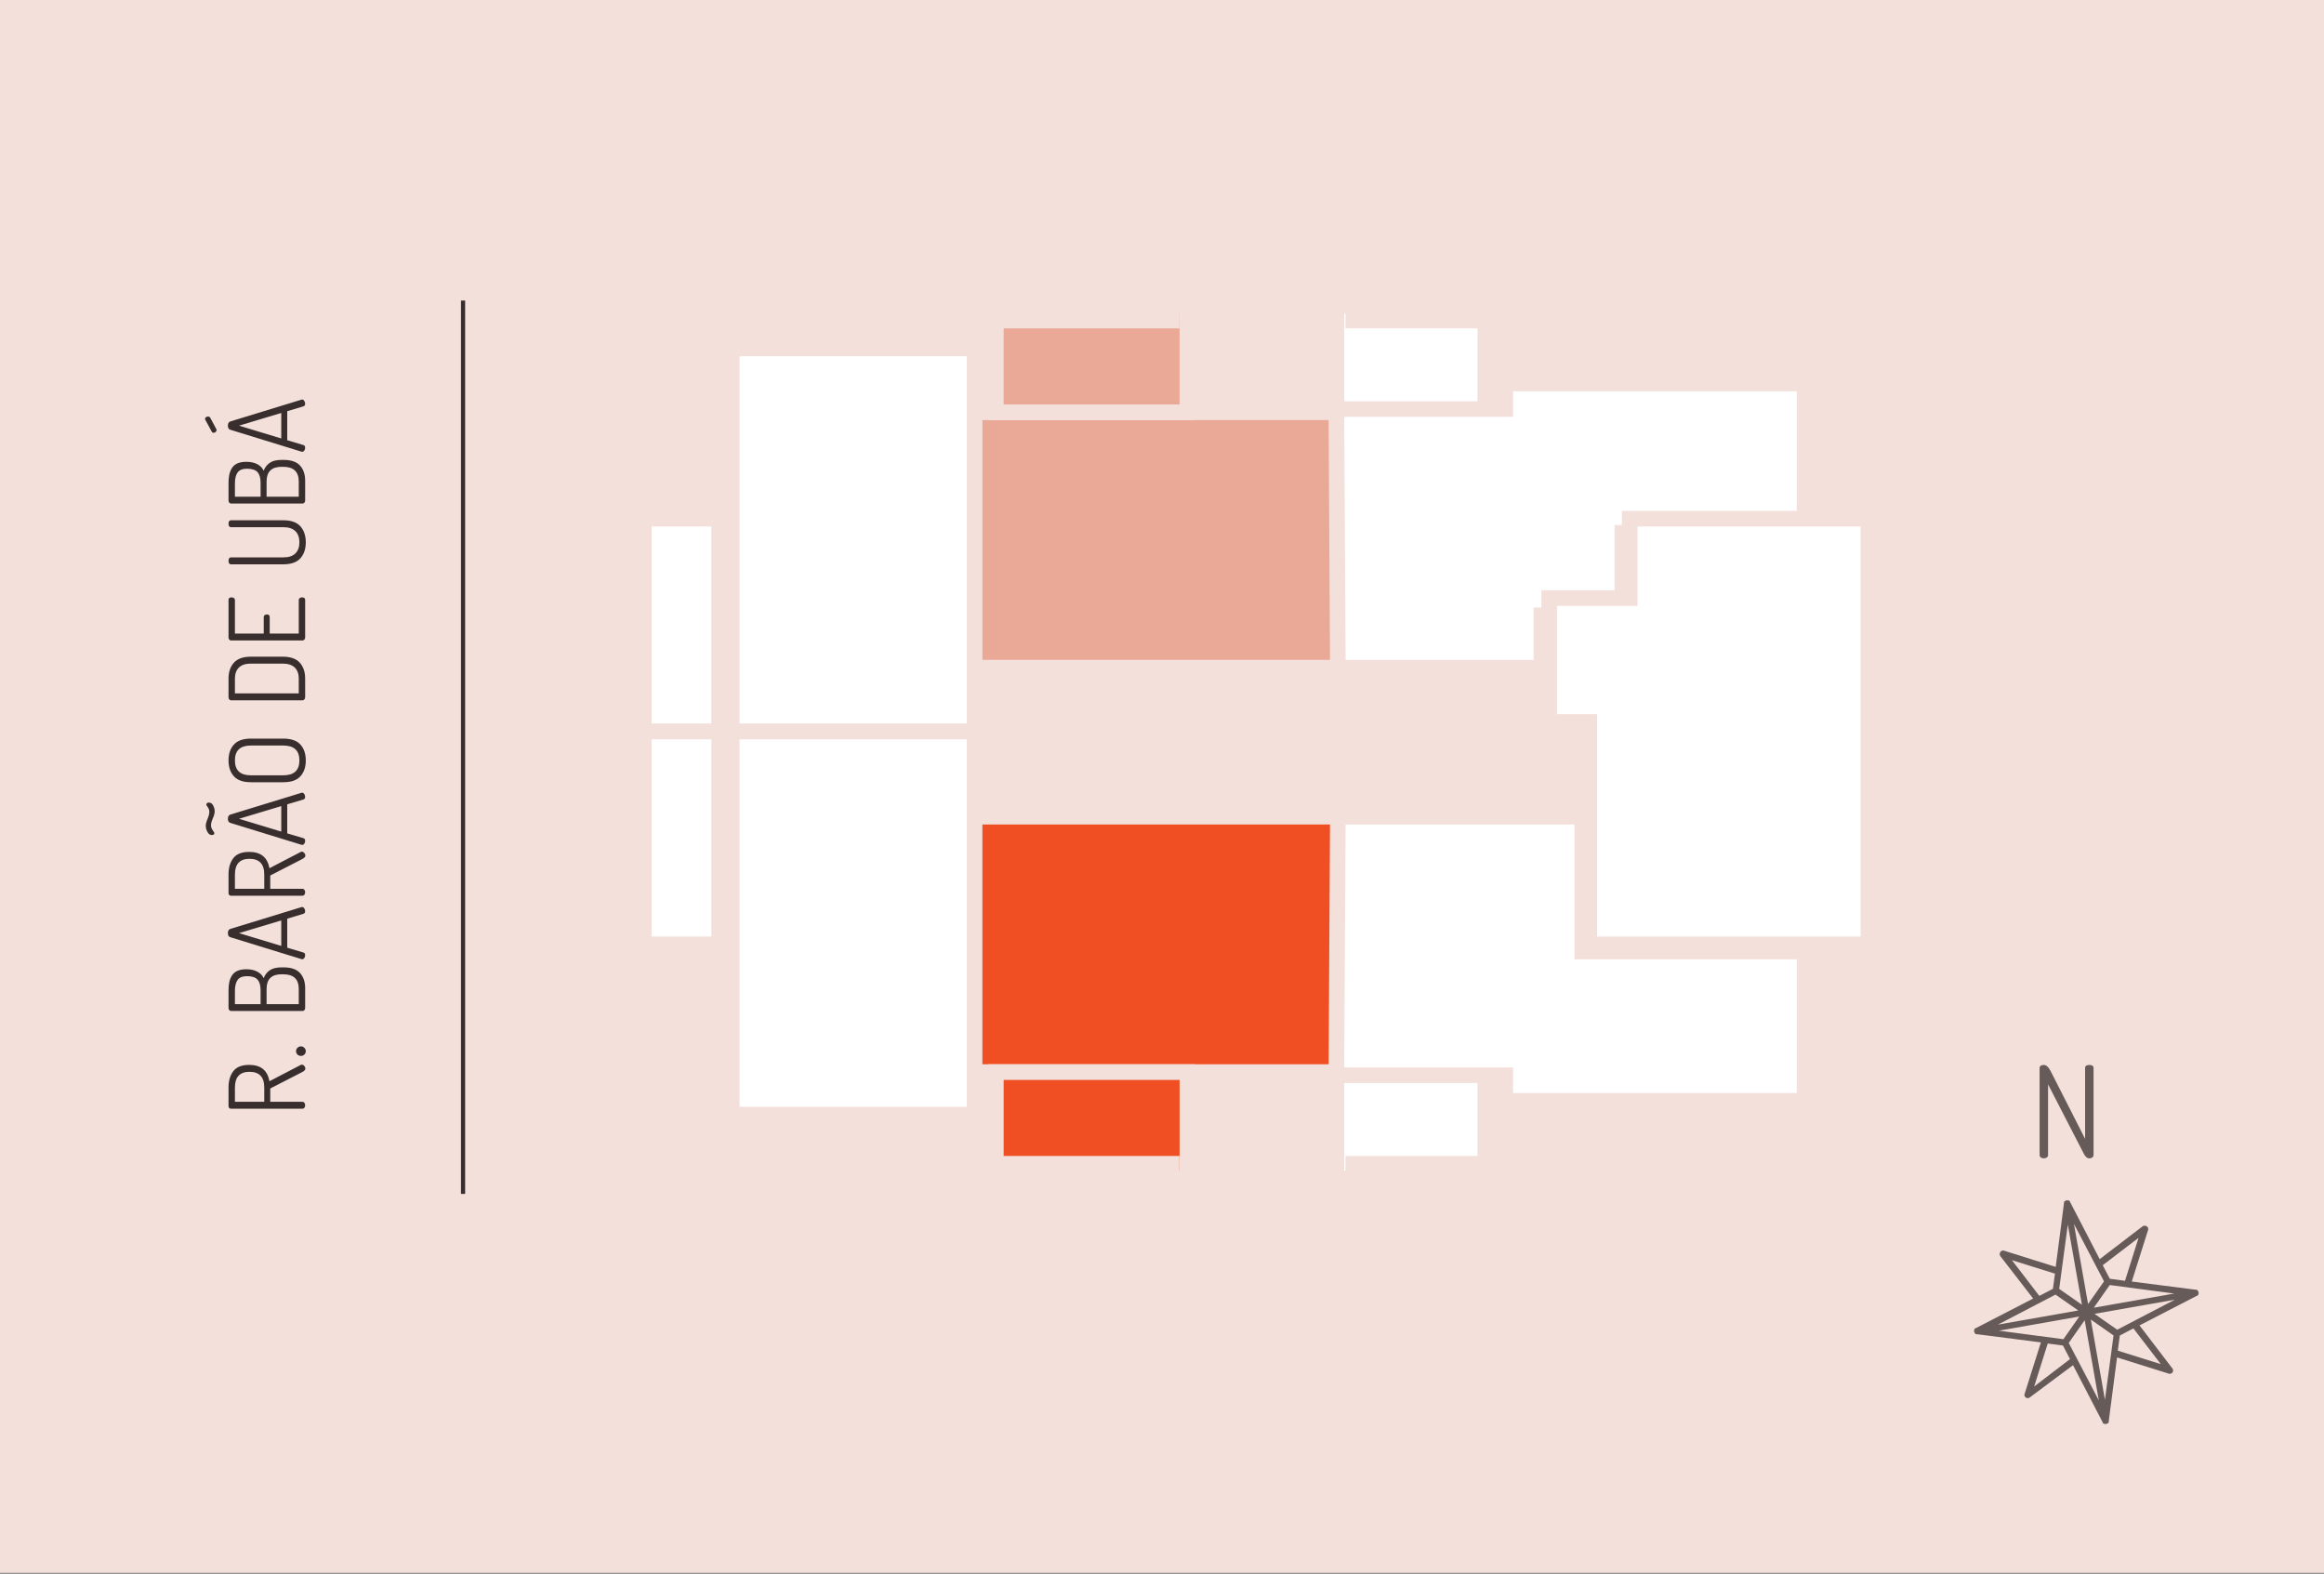 <svg width="223px" height="151px" viewBox="0 0 223 151" version="1.1" xmlns="http://www.w3.org/2000/svg" xmlns:xlink="http://www.w3.org/1999/xlink">
    <rect x="0" y="0" width="223" height="151" fill="#808080" stroke="none"/>
    <g id="Page-1" stroke="none" stroke-width="1" fill="none" fill-rule="evenodd">
        <g id="LEGENDA-04">
            <g id="Mapa" transform="translate(111.5, 75.5) scale(-1, 1) translate(-111.5, -75.5) ">
                <rect id="Rectangle-3" fill="#F3E0DB" x="0" y="0" width="223" height="150.902"></rect>
                <g id="icon/planta" transform="translate(102.66, 71.342) scale(-1, 1) translate(-102.66, -71.342) translate(43.16, 29.342)" stroke="#F3E0DB" stroke-width="1.5">
                    <polygon id="Fill-1" fill="#FFFFFF" points="8.169 4.084 8.169 5.509 9.376 5.509 9.376 40.843 32.675 40.843 32.675 4.084"></polygon>
                    <polygon id="Fill-3" fill="#FFFFFF" points="8.169 77.602 8.169 76.178 9.376 76.178 9.376 40.843 32.675 40.843 32.675 77.602"></polygon>
                    <polygon id="Fill-5" fill="#FFFFFF" points="0 20.422 0 21.788 0.931 21.788 0.931 40.843 8.169 40.843 8.169 20.422"></polygon>
                    <polygon id="Fill-8" fill="#FFFFFF" points="0.931 40.843 0.931 59.898 0 59.898 0 61.265 8.169 61.265 8.169 40.843"></polygon>
                    <polygon id="Fill-11" fill="#EAA997" points="32.675 34.717 69.434 34.717 69.434 10.211 32.675 10.211"></polygon>
                    <polygon id="Fill-13" fill="#EF4F23" points="32.675 73.518 69.434 73.518 69.434 49.012 32.675 49.012"></polygon>
                    <polygon id="Fill-15" fill="#EAA997" points="51.581 0 51.581 1.414 36.204 1.414 36.204 0 34.717 0 34.717 10.211 53.096 10.211 53.096 0"></polygon>
                    <polygon id="Fill-18" fill="#EF4F23" points="34.717 73.518 34.717 83.729 36.205 83.729 36.205 82.316 51.581 82.316 51.581 83.729 53.096 83.729 53.096 73.518"></polygon>
                    <polygon id="Fill-21" fill="#FFFFFF" points="67.392 73.518 67.392 83.729 69.016 83.729 69.016 82.316 80.208 82.316 80.208 83.729 81.687 83.729 81.687 73.518"></polygon>
                    <polygon id="Fill-24" fill="#FFFFFF" points="80.208 0 80.208 1.414 69.016 1.414 69.016 0 67.392 0 67.392 10.211 81.687 10.211 81.687 0"></polygon>
                    <polygon id="Fill-27" fill="#FFFFFF" points="67.534 49.012 90.993 49.012 90.993 61.948 112.319 61.948 112.319 77.602 110.841 77.602 110.841 76.273 83.6 76.273 83.6 73.822 67.392 73.822"></polygon>
                    <polygon id="Fill-29" fill="#FFFFFF" points="67.534 34.717 87.069 34.717 87.069 29.696 94.832 29.696 94.832 21.78 112.319 21.78 112.319 6.127 110.841 6.127 110.841 7.456 83.6 7.456 83.6 9.907 67.392 9.907"></polygon>
                    <polygon id="Fill-31" fill="#FFFFFF" points="87.813 28.04 87.813 39.926 91.66 39.926 91.66 61.265 118.446 61.265 118.446 20.422 95.535 20.422 95.535 28.04"></polygon>
                </g>
                <path d="M178.568,29.037 L178.568,114.347" id="Line" stroke="#372E2D" stroke-width="0.4" stroke-linecap="square"></path>
                <path d="M164.472,76.866 L164.472,70.015 C164.472,69.868 164.556,69.787 164.723,69.774 L166.504,69.774 C167.154,69.774 167.679,69.928 168.078,70.237 C168.477,70.545 168.677,71.051 168.677,71.756 C168.677,72.869 168.154,73.516 167.107,73.697 L168.657,76.675 C168.684,76.709 168.697,76.752 168.697,76.806 C168.697,76.893 168.657,76.972 168.576,77.042 C168.496,77.113 168.409,77.148 168.315,77.148 C168.194,77.148 168.077,77.031 167.963,76.796 L166.413,73.778 L165.136,73.778 L165.136,76.866 C165.136,76.947 165.102,77.01 165.035,77.057 C164.968,77.104 164.891,77.128 164.804,77.128 C164.71,77.128 164.631,77.104 164.567,77.057 C164.504,77.01 164.472,76.947 164.472,76.866 Z M165.136,73.204 L166.504,73.204 C167.51,73.204 168.013,72.732 168.013,71.786 C168.013,70.854 167.51,70.388 166.504,70.388 L165.136,70.388 L165.136,73.204 Z M169.539,76.725 C169.539,76.591 169.582,76.479 169.669,76.388 C169.757,76.298 169.867,76.253 170.001,76.253 C170.122,76.253 170.228,76.3 170.318,76.393 C170.409,76.487 170.454,76.598 170.454,76.725 C170.454,76.846 170.409,76.953 170.318,77.047 C170.228,77.141 170.122,77.188 170.001,77.188 C169.867,77.188 169.757,77.143 169.669,77.052 C169.582,76.962 169.539,76.853 169.539,76.725 Z M173.848,76.876 L173.848,70.025 C173.848,69.945 173.878,69.883 173.938,69.839 C173.999,69.796 174.069,69.774 174.15,69.774 L175.799,69.774 C176.108,69.774 176.376,69.797 176.604,69.844 C176.832,69.891 177.045,69.975 177.243,70.096 C177.441,70.216 177.592,70.393 177.696,70.624 C177.8,70.855 177.852,71.142 177.852,71.484 C177.852,71.9 177.775,72.252 177.62,72.54 C177.466,72.829 177.258,73.03 176.997,73.144 C177.332,73.278 177.588,73.479 177.766,73.748 C177.944,74.016 178.033,74.391 178.033,74.874 L178.033,75.055 C178.033,75.78 177.852,76.306 177.49,76.635 C177.127,76.964 176.645,77.128 176.041,77.128 L174.15,77.128 C174.056,77.128 173.982,77.103 173.928,77.052 C173.875,77.002 173.848,76.943 173.848,76.876 Z M174.502,76.514 L175.96,76.514 C176.899,76.514 177.369,76.018 177.369,75.025 L177.369,74.854 C177.369,73.902 176.899,73.426 175.96,73.426 L174.502,73.426 L174.502,76.514 Z M174.502,72.852 L175.82,72.852 C176.296,72.852 176.643,72.753 176.861,72.555 C177.079,72.358 177.188,72.024 177.188,71.554 C177.188,71.119 177.067,70.815 176.826,70.644 C176.584,70.473 176.235,70.388 175.779,70.388 L174.502,70.388 L174.502,72.852 Z M178.814,76.846 C178.814,76.813 178.817,76.789 178.824,76.776 L180.927,69.945 C180.974,69.791 181.105,69.713 181.319,69.713 C181.534,69.713 181.668,69.791 181.722,69.945 L183.814,76.776 C183.814,76.782 183.816,76.792 183.819,76.806 C183.822,76.819 183.824,76.829 183.824,76.836 C183.824,76.917 183.781,76.985 183.693,77.042 C183.606,77.099 183.516,77.128 183.422,77.128 C183.294,77.128 183.21,77.071 183.17,76.957 L182.707,75.408 L179.921,75.408 L179.458,76.957 C179.431,77.071 179.344,77.128 179.196,77.128 C179.103,77.128 179.015,77.101 178.935,77.047 C178.854,76.994 178.814,76.927 178.814,76.846 Z M180.092,74.834 L182.536,74.834 L181.319,70.78 L180.092,74.834 Z M184.907,76.866 L184.907,70.015 C184.907,69.868 184.991,69.787 185.159,69.774 L186.939,69.774 C187.59,69.774 188.115,69.928 188.514,70.237 C188.913,70.545 189.112,71.051 189.112,71.756 C189.112,72.869 188.589,73.516 187.543,73.697 L189.092,76.675 C189.119,76.709 189.133,76.752 189.133,76.806 C189.133,76.893 189.092,76.972 189.012,77.042 C188.931,77.113 188.844,77.148 188.75,77.148 C188.629,77.148 188.512,77.031 188.398,76.796 L186.849,73.778 L185.571,73.778 L185.571,76.866 C185.571,76.947 185.538,77.01 185.471,77.057 C185.404,77.104 185.326,77.128 185.239,77.128 C185.145,77.128 185.067,77.104 185.003,77.057 C184.939,77.01 184.907,76.947 184.907,76.866 Z M185.571,73.204 L186.939,73.204 C187.945,73.204 188.448,72.732 188.448,71.786 C188.448,70.854 187.945,70.388 186.939,70.388 L185.571,70.388 L185.571,73.204 Z M189.783,76.846 C189.783,76.813 189.786,76.789 189.793,76.776 L191.896,69.945 C191.943,69.791 192.073,69.713 192.288,69.713 C192.503,69.713 192.637,69.791 192.69,69.945 L194.783,76.776 C194.783,76.782 194.785,76.792 194.788,76.806 C194.791,76.819 194.793,76.829 194.793,76.836 C194.793,76.917 194.749,76.985 194.662,77.042 C194.575,77.099 194.485,77.128 194.391,77.128 C194.263,77.128 194.179,77.071 194.139,76.957 L193.676,75.408 L190.89,75.408 L190.427,76.957 C190.4,77.071 190.313,77.128 190.165,77.128 C190.071,77.128 189.984,77.101 189.904,77.047 C189.823,76.994 189.783,76.927 189.783,76.846 Z M190.729,68.164 C190.729,67.997 190.828,67.859 191.025,67.752 C191.223,67.644 191.42,67.591 191.614,67.591 C191.788,67.591 192.01,67.648 192.278,67.762 C192.546,67.876 192.768,67.933 192.942,67.933 C193.116,67.933 193.267,67.884 193.395,67.787 C193.522,67.69 193.606,67.641 193.646,67.641 C193.707,67.641 193.755,67.666 193.792,67.717 C193.829,67.767 193.847,67.819 193.847,67.872 C193.847,68.06 193.753,68.203 193.566,68.3 C193.378,68.397 193.19,68.446 193.002,68.446 C192.821,68.446 192.598,68.387 192.333,68.27 C192.068,68.152 191.845,68.094 191.664,68.094 C191.497,68.094 191.339,68.147 191.191,68.255 C191.044,68.362 190.953,68.416 190.92,68.416 C190.792,68.416 190.729,68.332 190.729,68.164 Z M191.061,74.834 L193.505,74.834 L192.288,70.78 L191.061,74.834 Z M195.796,75.035 L195.796,71.917 C195.796,71.179 195.985,70.637 196.364,70.292 C196.743,69.947 197.251,69.774 197.888,69.774 C198.525,69.774 199.033,69.947 199.412,70.292 C199.791,70.637 199.981,71.179 199.981,71.917 L199.981,75.035 C199.981,75.78 199.791,76.325 199.412,76.67 C199.033,77.015 198.525,77.188 197.888,77.188 C197.251,77.188 196.743,77.015 196.364,76.67 C195.985,76.325 195.796,75.78 195.796,75.035 Z M196.46,75.035 C196.46,76.061 196.936,76.575 197.888,76.575 C198.841,76.575 199.317,76.061 199.317,75.035 L199.317,71.917 C199.317,70.897 198.841,70.388 197.888,70.388 C196.936,70.388 196.46,70.897 196.46,71.917 L196.46,75.035 Z M203.656,76.876 L203.656,70.015 C203.656,69.948 203.685,69.891 203.742,69.844 C203.799,69.797 203.871,69.774 203.958,69.774 L205.738,69.774 C206.376,69.774 206.885,69.947 207.268,70.292 C207.65,70.637 207.841,71.179 207.841,71.917 L207.841,74.975 C207.841,75.719 207.65,76.264 207.268,76.61 C206.885,76.955 206.376,77.128 205.738,77.128 L203.958,77.128 C203.871,77.128 203.799,77.103 203.742,77.052 C203.685,77.002 203.656,76.943 203.656,76.876 Z M204.32,76.514 L205.738,76.514 C206.195,76.514 206.548,76.385 206.8,76.127 C207.051,75.869 207.177,75.485 207.177,74.975 L207.177,71.917 C207.177,71.407 207.051,71.025 206.8,70.77 C206.548,70.515 206.195,70.388 205.738,70.388 L204.32,70.388 L204.32,76.514 Z M209.397,76.866 L209.397,70.025 C209.397,69.945 209.427,69.883 209.488,69.839 C209.548,69.796 209.618,69.774 209.699,69.774 L213.28,69.774 C213.448,69.774 213.532,69.871 213.532,70.066 C213.532,70.153 213.51,70.228 213.466,70.292 C213.423,70.356 213.361,70.388 213.28,70.388 L210.061,70.388 L210.061,73.154 L211.64,73.154 C211.721,73.154 211.783,73.183 211.827,73.24 C211.87,73.297 211.892,73.369 211.892,73.456 C211.892,73.637 211.808,73.727 211.64,73.727 L210.061,73.727 L210.061,76.514 L213.28,76.514 C213.354,76.514 213.414,76.544 213.461,76.605 C213.508,76.665 213.532,76.739 213.532,76.826 C213.532,77.027 213.448,77.128 213.28,77.128 L209.699,77.128 C209.618,77.128 209.548,77.104 209.488,77.057 C209.427,77.01 209.397,76.947 209.397,76.866 Z M216.704,75.035 L216.704,70.015 C216.704,69.854 216.815,69.774 217.036,69.774 C217.257,69.774 217.368,69.854 217.368,70.015 L217.368,75.035 C217.368,75.545 217.494,75.929 217.745,76.187 C217.997,76.445 218.354,76.575 218.817,76.575 C219.279,76.575 219.637,76.445 219.888,76.187 C220.14,75.929 220.265,75.545 220.265,75.035 L220.265,70.015 C220.265,69.854 220.376,69.774 220.597,69.774 C220.819,69.774 220.929,69.854 220.929,70.015 L220.929,75.035 C220.929,75.78 220.736,76.325 220.351,76.67 C219.965,77.015 219.454,77.188 218.817,77.188 C218.18,77.188 217.668,77.015 217.282,76.67 C216.897,76.325 216.704,75.78 216.704,75.035 Z M222.536,76.876 L222.536,70.025 C222.536,69.945 222.566,69.883 222.626,69.839 C222.686,69.796 222.757,69.774 222.837,69.774 L224.487,69.774 C224.796,69.774 225.064,69.797 225.292,69.844 C225.52,69.891 225.733,69.975 225.931,70.096 C226.129,70.216 226.28,70.393 226.384,70.624 C226.488,70.855 226.539,71.142 226.539,71.484 C226.539,71.9 226.462,72.252 226.308,72.54 C226.154,72.829 225.946,73.03 225.684,73.144 C226.02,73.278 226.276,73.479 226.454,73.748 C226.632,74.016 226.721,74.391 226.721,74.874 L226.721,75.055 C226.721,75.78 226.539,76.306 226.177,76.635 C225.815,76.964 225.332,77.128 224.729,77.128 L222.837,77.128 C222.743,77.128 222.67,77.103 222.616,77.052 C222.562,77.002 222.536,76.943 222.536,76.876 Z M223.189,76.514 L224.648,76.514 C225.587,76.514 226.057,76.018 226.057,75.025 L226.057,74.854 C226.057,73.902 225.587,73.426 224.648,73.426 L223.189,73.426 L223.189,76.514 Z M223.189,72.852 L224.507,72.852 C224.984,72.852 225.331,72.753 225.549,72.555 C225.767,72.358 225.876,72.024 225.876,71.554 C225.876,71.119 225.755,70.815 225.513,70.644 C225.272,70.473 224.923,70.388 224.467,70.388 L223.189,70.388 L223.189,72.852 Z M227.502,76.846 C227.502,76.813 227.505,76.789 227.512,76.776 L229.615,69.945 C229.661,69.791 229.792,69.713 230.007,69.713 C230.222,69.713 230.356,69.791 230.409,69.945 L232.502,76.776 C232.502,76.782 232.503,76.792 232.507,76.806 C232.51,76.819 232.512,76.829 232.512,76.836 C232.512,76.917 232.468,76.985 232.381,77.042 C232.294,77.099 232.203,77.128 232.109,77.128 C231.982,77.128 231.898,77.071 231.858,76.957 L231.395,75.408 L228.609,75.408 L228.146,76.957 C228.119,77.071 228.032,77.128 227.884,77.128 C227.79,77.128 227.703,77.101 227.623,77.047 C227.542,76.994 227.502,76.927 227.502,76.846 Z M228.78,74.834 L231.224,74.834 L230.007,70.78 L228.78,74.834 Z M229.323,68.345 C229.323,68.258 229.36,68.198 229.433,68.164 L230.56,67.551 C230.58,67.53 230.607,67.52 230.641,67.52 C230.714,67.52 230.773,67.549 230.817,67.606 C230.86,67.663 230.882,67.728 230.882,67.802 C230.882,67.909 230.842,67.983 230.761,68.023 L229.685,68.597 C229.658,68.617 229.625,68.627 229.584,68.627 C229.517,68.627 229.457,68.598 229.403,68.541 C229.35,68.484 229.323,68.419 229.323,68.345 Z" id="r.-barão-de-ubá" fill="#372E2D" transform="translate(198.492, 72.354) scale(1, -1) rotate(90) translate(-198.492, -72.354) "></path>
                <g id="icon/navigation" transform="translate(22.737, 117.074) scale(-1, 1) translate(-22.737, -117.074) translate(11.737, 97.015)" fill="#675B59">
                    <g transform="translate(-1.941, 5.161)">
                        <path d="M23.774,23.607 L23.774,23.57 C23.774,23.533 23.737,23.533 23.737,23.496 C23.737,23.496 23.737,23.459 23.7,23.459 C23.7,23.459 23.663,23.422 23.626,23.422 L23.589,23.422 L17.679,21.581 L20.08,16.977 C20.154,16.866 20.117,16.719 20.006,16.608 C19.895,16.498 19.747,16.498 19.637,16.534 L15.019,18.929 L13.172,13.035 L13.172,12.998 C13.172,12.962 13.135,12.962 13.135,12.925 C13.135,12.925 13.135,12.888 13.098,12.888 C13.061,12.888 13.061,12.851 13.024,12.851 L12.987,12.851 C12.95,12.851 12.913,12.814 12.876,12.814 C12.839,12.814 12.802,12.814 12.765,12.851 L12.728,12.851 C12.691,12.851 12.691,12.888 12.655,12.888 C12.655,12.888 12.618,12.888 12.618,12.925 C12.618,12.925 12.581,12.962 12.581,12.998 L12.581,13.035 L10.733,18.929 L6.116,16.534 C6.005,16.461 5.857,16.498 5.746,16.608 C5.635,16.719 5.635,16.866 5.672,16.977 L8.074,21.544 L2.163,23.386 L2.126,23.386 C2.089,23.386 2.089,23.422 2.052,23.422 C2.052,23.422 2.015,23.422 2.015,23.459 C2.015,23.496 1.978,23.496 1.978,23.533 L1.978,23.57 C1.978,23.607 1.941,23.643 1.941,23.68 C1.941,23.717 1.941,23.754 1.978,23.791 L1.978,23.828 C1.978,23.864 2.015,23.864 2.015,23.901 C2.015,23.901 2.015,23.938 2.052,23.938 C2.052,23.938 2.089,23.975 2.126,23.975 L2.163,23.975 L8.074,25.817 L5.672,30.421 C5.598,30.531 5.635,30.679 5.746,30.789 C5.82,30.863 5.894,30.863 5.968,30.863 C6.005,30.863 6.079,30.863 6.116,30.826 L10.733,28.506 L12.581,34.399 L12.581,34.436 C12.581,34.473 12.618,34.473 12.618,34.51 C12.618,34.51 12.618,34.546 12.655,34.546 C12.691,34.546 12.691,34.583 12.728,34.583 L12.765,34.583 C12.802,34.583 12.839,34.62 12.876,34.62 C12.913,34.62 12.95,34.62 12.987,34.583 L13.024,34.583 C13.061,34.583 13.061,34.546 13.098,34.546 C13.098,34.546 13.135,34.546 13.135,34.51 C13.135,34.51 13.172,34.473 13.172,34.436 L13.172,34.399 L15.019,28.506 L19.637,30.9 C19.674,30.937 19.747,30.937 19.784,30.937 C19.858,30.937 19.932,30.9 20.006,30.863 C20.117,30.752 20.117,30.605 20.08,30.495 L17.679,25.854 L23.589,24.012 L23.626,24.012 C23.663,24.012 23.663,23.975 23.7,23.975 C23.7,23.975 23.737,23.975 23.737,23.938 C23.737,23.901 23.774,23.864 23.774,23.864 C23.811,23.791 23.811,23.754 23.811,23.717 C23.811,23.68 23.811,23.643 23.774,23.607 Z M6.707,17.566 L10.549,19.555 L10.105,20.955 L8.702,21.397 L6.707,17.566 Z M10.253,21.544 L12.137,23.422 L4.305,23.422 L10.253,21.544 Z M4.305,24.012 L12.137,24.012 L10.253,25.89 L4.305,24.012 Z M6.707,29.868 L8.702,26.038 L10.105,26.48 L10.549,27.879 L6.707,29.868 Z M12.581,32.263 L10.697,26.332 L12.581,24.454 L12.581,32.263 Z M12.581,22.944 L10.697,21.065 L12.581,15.135 L12.581,22.944 Z M19.046,17.566 L17.051,21.397 L15.647,20.955 L15.204,19.555 L19.046,17.566 Z M13.172,15.172 L15.056,21.102 L13.172,22.98 L13.172,15.172 Z M13.172,32.3 L13.172,24.491 L15.056,26.369 L13.172,32.3 Z M19.046,29.868 L15.204,27.879 L15.647,26.48 L17.051,26.038 L19.046,29.868 Z M15.499,25.89 L13.615,24.012 L21.447,24.012 L15.499,25.89 Z M13.652,23.422 L15.536,21.544 L21.484,23.422 L13.652,23.422 Z" id="Shape" fill-rule="nonzero" transform="translate(12.876, 23.717) rotate(-10) translate(-12.876, -23.717) "></path>
                        <path d="M8.389,8.643 L8.389,0.306 C8.389,0.102 8.525,0 8.795,0 C9.025,0 9.238,0.188 9.435,0.564 L12.754,7.086 L12.754,0.294 C12.754,0.098 12.89,0 13.16,0 C13.431,0 13.566,0.098 13.566,0.294 L13.566,8.643 C13.566,8.741 13.525,8.819 13.443,8.876 C13.361,8.933 13.267,8.962 13.16,8.962 C12.955,8.962 12.775,8.806 12.619,8.496 L9.201,1.863 L9.201,8.643 C9.201,8.741 9.16,8.819 9.078,8.876 C8.996,8.933 8.902,8.962 8.795,8.962 C8.68,8.962 8.584,8.933 8.506,8.876 C8.428,8.819 8.389,8.741 8.389,8.643 Z" id="N"></path>
                    </g>
                </g>
            </g>
        </g>
    </g>
</svg>
